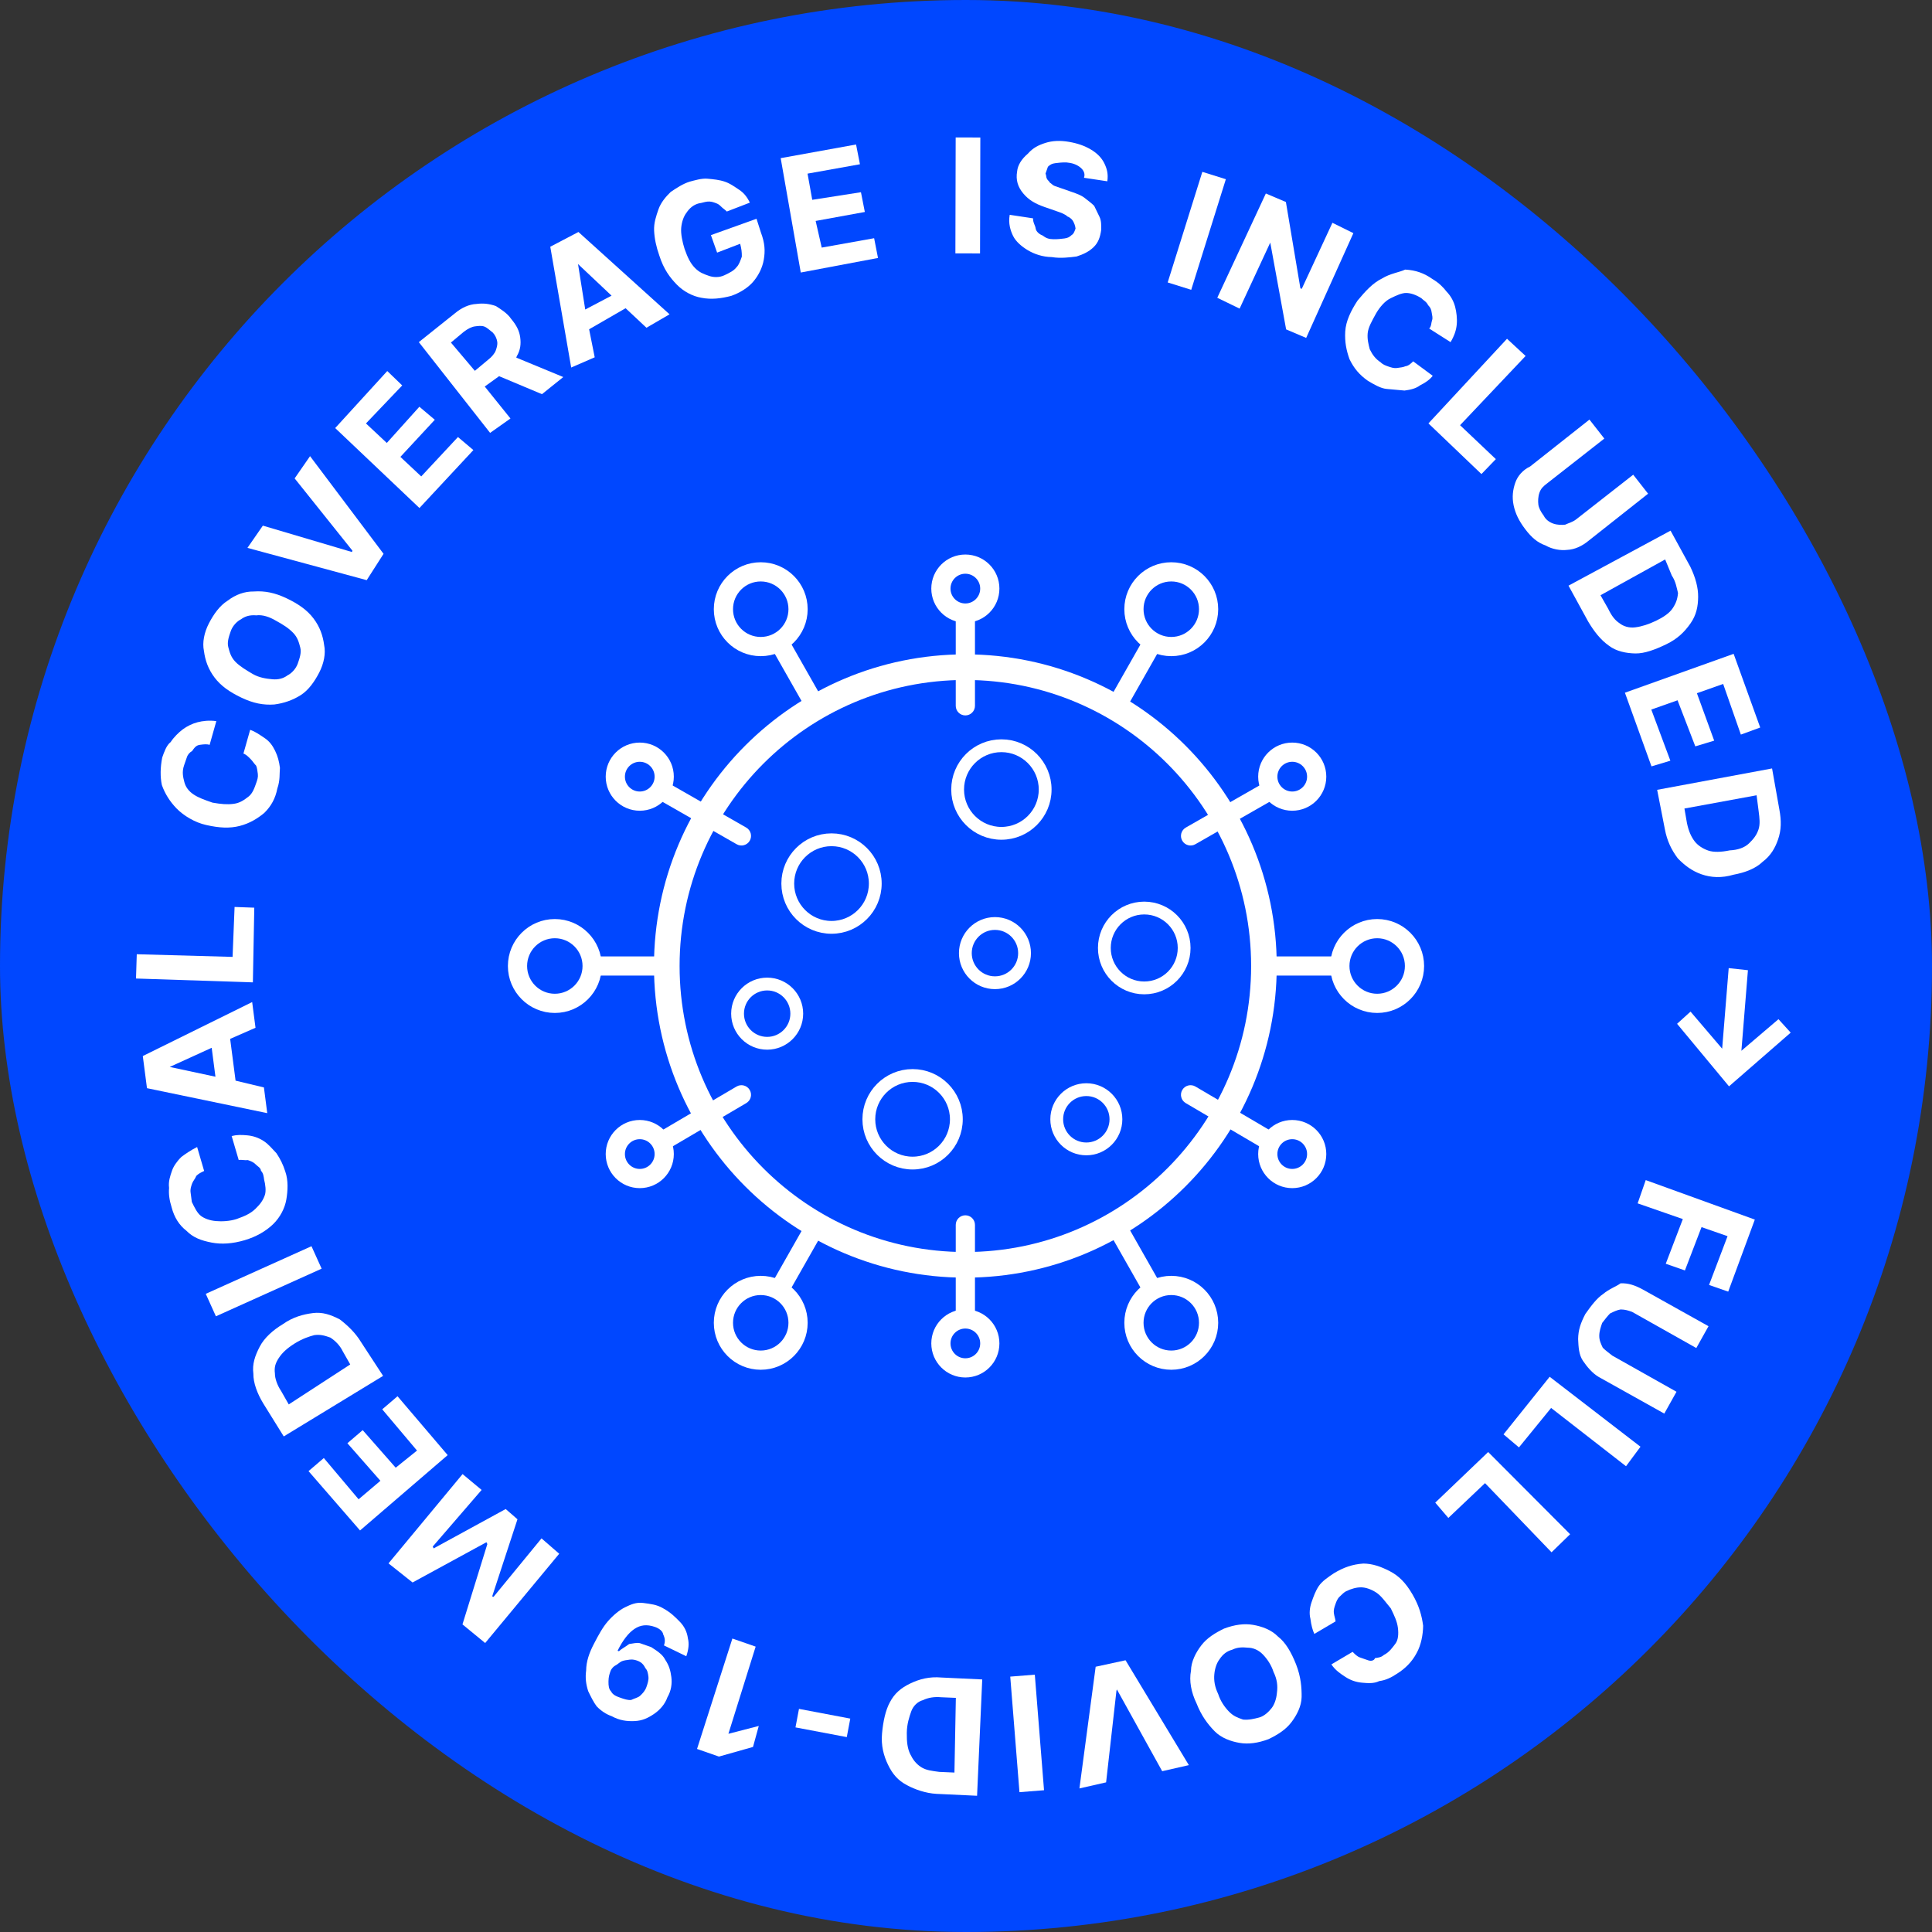 <svg width="134" height="134" viewBox="0 0 134 134" fill="none" xmlns="http://www.w3.org/2000/svg">
<rect x="0" y="0" width="134" height="134" fill="#333333" stroke="none"/>
<g clip-path="url(#clip0)">
<rect width="134" height="134" rx="67" fill="#0047FF"/>
<path d="M116.718 84.553L115.534 87.652L116.863 88.115L118.015 85.111L119.82 85.739L118.536 89.123L119.866 89.585L121.711 84.588L114.145 81.85L113.584 83.463L116.718 84.553Z" fill="white"/>
<path d="M111.181 89.756C110.764 90.036 110.376 90.539 109.955 91.138C109.629 91.769 109.464 92.243 109.456 92.879C109.481 93.42 109.505 93.96 109.786 94.377C110.067 94.794 110.443 95.244 110.885 95.504L115.432 98.044L116.279 96.53L111.826 94.023C111.574 93.829 111.322 93.635 111.165 93.474C111.042 93.218 110.918 92.962 110.922 92.644C110.926 92.327 111.025 92.042 111.124 91.757C111.318 91.505 111.512 91.254 111.673 91.097C111.929 90.973 112.185 90.85 112.408 90.821C112.726 90.825 112.916 90.891 113.201 90.99L117.653 93.497L118.5 91.983L113.952 89.443C113.415 89.15 112.94 88.984 112.399 89.009C112.11 89.228 111.631 89.38 111.181 89.756Z" fill="white"/>
<path d="M105.352 100.389L107.582 97.653L112.778 101.695L113.781 100.342L107.482 95.491L104.282 99.484L105.352 100.389Z" fill="white"/>
<path d="M100.455 105.281L102.999 102.868L107.612 107.665L108.901 106.411L103.217 100.71L99.546 104.22L100.455 105.281Z" fill="white"/>
<path d="M92.519 109.117C92.101 109.397 91.684 109.678 91.457 110.024C91.23 110.371 91.098 110.75 90.966 111.13C90.834 111.51 90.797 111.922 90.888 112.273C90.946 112.719 91.037 113.07 91.161 113.326L92.635 112.455C92.606 112.232 92.544 112.105 92.515 111.882C92.486 111.659 92.552 111.469 92.618 111.279C92.684 111.089 92.75 110.9 92.911 110.743C93.072 110.586 93.233 110.429 93.361 110.367C93.745 110.182 94.096 110.091 94.414 110.095C94.732 110.1 95.112 110.232 95.459 110.459C95.806 110.686 96.087 111.103 96.463 111.553C96.711 112.065 96.897 112.449 96.955 112.894C97.013 113.34 96.975 113.753 96.781 114.004C96.587 114.256 96.36 114.603 95.976 114.788C95.815 114.945 95.592 114.974 95.369 115.003C95.303 115.192 95.08 115.221 94.89 115.155C94.7 115.089 94.51 115.023 94.32 114.957C94.13 114.891 93.973 114.73 93.816 114.569L92.342 115.439C92.623 115.856 92.97 116.083 93.317 116.31C93.664 116.537 94.044 116.669 94.457 116.707C94.87 116.744 95.283 116.781 95.667 116.596C96.113 116.538 96.497 116.352 96.914 116.072C97.459 115.73 97.942 115.259 98.268 114.628C98.561 114.092 98.697 113.394 98.706 112.759C98.619 112.09 98.437 111.389 97.97 110.588C97.503 109.787 97.032 109.304 96.4 108.978C95.769 108.651 95.199 108.453 94.563 108.445C93.799 108.498 93.192 108.712 92.519 109.117Z" fill="white"/>
<path d="M88.646 113.515C88.175 113.032 87.51 112.8 86.907 112.697C86.304 112.593 85.635 112.68 84.9 112.956C84.26 113.265 83.715 113.608 83.327 114.111C82.939 114.614 82.612 115.246 82.604 115.881C82.468 116.579 82.617 117.375 82.989 118.143C83.328 119.006 83.765 119.584 84.236 120.067C84.707 120.55 85.372 120.781 85.975 120.884C86.578 120.988 87.247 120.901 87.982 120.625C88.622 120.316 89.167 119.973 89.555 119.47C89.943 118.967 90.269 118.335 90.278 117.7C90.286 117.064 90.232 116.301 89.893 115.438C89.554 114.575 89.15 113.903 88.646 113.515ZM87.58 114.74C87.894 115.062 88.175 115.479 88.328 115.958C88.576 116.469 88.634 116.915 88.564 117.423C88.527 117.835 88.395 118.215 88.201 118.467C88.007 118.718 87.684 119.032 87.333 119.123C86.982 119.213 86.631 119.304 86.218 119.267C85.838 119.134 85.553 119.035 85.24 118.713C84.926 118.391 84.645 117.974 84.492 117.496C84.244 116.984 84.186 116.538 84.223 116.125C84.26 115.713 84.392 115.333 84.586 115.081C84.813 114.735 85.103 114.516 85.454 114.425C85.838 114.24 86.156 114.244 86.569 114.281C86.886 114.286 87.266 114.418 87.58 114.74Z" fill="white"/>
<path d="M75.993 115.602L74.867 124.042L76.717 123.621L77.434 117.274L77.467 117.179L80.607 122.847L82.457 122.426L78.066 115.153L75.993 115.602Z" fill="white"/>
<path d="M70.069 116.287L70.708 124.302L72.412 124.167L71.773 116.152L70.069 116.287Z" fill="white"/>
<path d="M65.297 116.35C64.471 116.275 63.769 116.456 63.129 116.766C62.489 117.075 62.038 117.45 61.712 118.082C61.419 118.618 61.25 119.41 61.176 120.236C61.102 121.061 61.283 121.763 61.593 122.403C61.903 123.042 62.279 123.492 62.911 123.819C63.448 124.112 64.208 124.376 64.939 124.418L67.768 124.551L68.126 116.483L65.297 116.35ZM66.198 122.941L65.149 122.895C64.641 122.825 64.228 122.787 63.881 122.56C63.534 122.333 63.315 122.044 63.13 121.66C62.944 121.276 62.886 120.831 62.894 120.195C62.902 119.56 63.067 119.085 63.199 118.705C63.331 118.326 63.653 118.012 64.004 117.922C64.388 117.736 64.834 117.678 65.247 117.716L66.296 117.761L66.198 122.941Z" fill="white"/>
<path d="M55.416 118.525L55.173 119.809L58.731 120.482L58.974 119.199L55.416 118.525Z" fill="white"/>
<path d="M50.521 120.253L52.411 114.207L50.797 113.646L48.345 121.304L49.865 121.833L52.227 121.165L52.627 119.709L50.521 120.253Z" fill="white"/>
<path d="M45.355 118.881C45.772 118.6 46.127 118.192 46.292 117.717C46.552 117.276 46.622 116.768 46.564 116.322C46.506 115.877 46.415 115.526 46.134 115.109C45.948 114.725 45.506 114.465 45.16 114.238C44.874 114.139 44.59 114.04 44.4 113.973C44.21 113.907 43.859 113.998 43.636 114.027C43.346 114.245 43.09 114.369 42.929 114.526L42.834 114.493C43.194 113.767 43.582 113.263 43.999 112.983C44.416 112.702 44.862 112.645 45.432 112.843C45.717 112.942 45.969 113.136 45.998 113.359C46.122 113.615 46.151 113.838 46.051 114.123L47.6 114.874C47.765 114.4 47.803 113.987 47.712 113.636C47.654 113.191 47.468 112.807 47.154 112.485C46.84 112.163 46.526 111.841 45.989 111.547C45.547 111.287 45.134 111.25 44.626 111.18C44.118 111.109 43.734 111.295 43.35 111.48C42.966 111.666 42.516 112.041 42.161 112.45C41.806 112.858 41.513 113.395 41.187 114.026C40.861 114.657 40.662 115.227 40.654 115.862C40.584 116.37 40.642 116.816 40.795 117.294C40.981 117.678 41.167 118.062 41.386 118.351C41.7 118.673 42.047 118.9 42.426 119.032C42.963 119.326 43.471 119.396 44.012 119.371C44.553 119.347 44.937 119.161 45.355 118.881ZM42.385 117.316C42.228 117.155 42.199 116.932 42.203 116.614C42.207 116.296 42.273 116.106 42.339 115.917C42.405 115.727 42.566 115.57 42.694 115.508C42.822 115.446 42.983 115.289 43.111 115.228C43.239 115.166 43.462 115.137 43.685 115.108C43.908 115.079 44.098 115.145 44.193 115.178C44.478 115.278 44.635 115.439 44.759 115.695C44.916 115.856 44.945 116.078 44.974 116.301C45.003 116.524 44.904 116.809 44.838 116.999C44.739 117.283 44.578 117.44 44.417 117.597C44.256 117.754 44.033 117.782 43.777 117.906C43.554 117.935 43.269 117.836 43.079 117.77C42.794 117.671 42.509 117.571 42.385 117.316Z" fill="white"/>
<path d="M37.559 106.699L34.231 110.755L34.137 110.722L35.891 105.374L35.073 104.664L30.076 107.394L30.014 107.266L33.404 103.339L32.083 102.24L26.946 108.433L28.615 109.758L33.739 106.966L33.801 107.094L32.076 112.665L33.65 113.957L38.786 107.765L37.559 106.699Z" fill="white"/>
<path d="M27.572 96.841L26.511 97.748L28.923 100.609L27.445 101.797L25.156 99.192L24.095 100.1L26.384 102.705L24.872 103.988L22.46 101.127L21.399 102.034L24.972 106.15L31.05 100.924L27.572 96.841Z" fill="white"/>
<path d="M25.044 93.089C24.639 92.416 24.073 91.9 23.569 91.512C22.937 91.185 22.367 90.987 21.698 91.073C21.029 91.16 20.327 91.341 19.621 91.84C18.948 92.245 18.337 92.777 18.011 93.408C17.685 94.039 17.486 94.609 17.573 95.277C17.565 95.913 17.842 96.648 18.247 97.32L19.68 99.628L26.572 95.429L25.044 93.089ZM20.027 97.408L19.498 96.479C19.217 96.062 19.064 95.583 19.068 95.266C19.01 94.82 19.11 94.535 19.337 94.188C19.564 93.842 19.886 93.528 20.431 93.186C20.976 92.844 21.455 92.691 21.806 92.6C22.252 92.543 22.537 92.642 22.917 92.774C23.264 93.001 23.578 93.323 23.764 93.707L24.292 94.636L20.027 97.408Z" fill="white"/>
<path d="M14.271 89.738L14.975 91.296L22.308 87.993L21.604 86.435L14.271 89.738Z" fill="white"/>
<path d="M16.067 78.794L16.555 80.453C16.778 80.424 16.968 80.49 17.191 80.462C17.381 80.528 17.571 80.594 17.727 80.755C17.884 80.916 18.075 80.982 18.103 81.205C18.26 81.366 18.289 81.589 18.318 81.811C18.409 82.162 18.467 82.608 18.368 82.893C18.236 83.272 18.042 83.524 17.72 83.838C17.398 84.151 17.014 84.337 16.407 84.551C15.928 84.704 15.387 84.728 14.974 84.691C14.561 84.654 14.181 84.521 13.929 84.327C13.677 84.133 13.491 83.749 13.305 83.365C13.276 83.143 13.247 82.92 13.218 82.697C13.189 82.474 13.255 82.284 13.321 82.094C13.387 81.905 13.548 81.748 13.614 81.558C13.775 81.401 13.903 81.339 14.159 81.216L13.672 79.556C13.288 79.742 12.871 80.023 12.582 80.241C12.26 80.555 12.033 80.901 11.934 81.186C11.802 81.566 11.669 81.945 11.727 82.391C11.69 82.804 11.748 83.249 11.901 83.728C12.083 84.43 12.426 84.975 12.93 85.363C13.4 85.846 13.97 86.044 14.668 86.181C15.366 86.317 16.13 86.264 16.96 86.02C17.79 85.777 18.463 85.373 18.947 84.903C19.43 84.432 19.756 83.801 19.859 83.199C19.962 82.596 20.003 81.866 19.788 81.259C19.636 80.78 19.45 80.396 19.169 79.979C18.855 79.657 18.636 79.368 18.289 79.141C17.942 78.914 17.562 78.782 17.149 78.745C16.736 78.707 16.418 78.703 16.067 78.794Z" fill="white"/>
<path d="M16.339 74.952L15.963 72.055L17.722 71.284L17.49 69.501L9.904 73.245L10.194 75.474L18.536 77.206L18.305 75.423L16.339 74.952ZM11.771 74.001L14.682 72.673L14.943 74.679L11.771 74.001Z" fill="white"/>
<path d="M17.637 62.955L16.27 62.905L16.131 66.368L9.486 66.184L9.433 67.868L17.539 68.135L17.637 62.955Z" fill="white"/>
<path d="M19.416 53.254C19.358 52.808 19.267 52.457 19.081 52.073C18.895 51.689 18.676 51.4 18.329 51.173C17.982 50.946 17.73 50.752 17.35 50.62L16.884 52.266C17.074 52.333 17.231 52.493 17.388 52.654C17.545 52.816 17.607 52.943 17.764 53.104C17.826 53.232 17.855 53.455 17.883 53.678C17.912 53.901 17.846 54.091 17.78 54.281C17.648 54.66 17.516 55.04 17.227 55.258C16.938 55.477 16.649 55.696 16.203 55.753C15.757 55.811 15.344 55.774 14.741 55.67C14.171 55.472 13.791 55.34 13.444 55.113C13.097 54.886 12.878 54.597 12.787 54.246C12.697 53.895 12.606 53.544 12.771 53.07C12.837 52.88 12.903 52.69 12.969 52.5C13.035 52.31 13.196 52.154 13.324 52.092C13.551 51.745 13.679 51.683 13.902 51.654C14.125 51.626 14.348 51.597 14.538 51.663L15.004 50.017C14.496 49.946 14.05 50.004 13.699 50.094C13.348 50.185 12.964 50.371 12.675 50.589C12.386 50.808 12.064 51.121 11.837 51.468C11.548 51.687 11.383 52.161 11.251 52.541C11.115 53.238 11.107 53.874 11.226 54.447C11.441 55.054 11.784 55.599 12.255 56.082C12.726 56.565 13.515 57.052 14.308 57.222C15.196 57.424 15.927 57.466 16.629 57.285C17.331 57.103 17.876 56.761 18.326 56.386C18.809 55.915 19.102 55.379 19.238 54.681C19.436 54.112 19.378 53.666 19.416 53.254Z" fill="white"/>
<path d="M15.779 41.668C15.234 42.01 14.813 42.609 14.487 43.24C14.161 43.871 14.024 44.569 14.144 45.142C14.231 45.811 14.446 46.418 14.884 46.996C15.322 47.574 15.921 47.995 16.743 48.387C17.564 48.779 18.262 48.916 19.026 48.862C19.695 48.776 20.302 48.562 20.848 48.219C21.393 47.877 21.814 47.279 22.14 46.647C22.466 46.016 22.602 45.319 22.482 44.745C22.395 44.076 22.181 43.47 21.743 42.892C21.305 42.314 20.706 41.893 19.884 41.5C19.062 41.108 18.364 40.971 17.6 41.025C16.964 41.016 16.357 41.231 15.779 41.668ZM19.133 43.048C19.67 43.341 20.017 43.568 20.331 43.89C20.645 44.212 20.735 44.563 20.826 44.914C20.917 45.264 20.785 45.644 20.653 46.024C20.521 46.403 20.199 46.717 19.943 46.841C19.654 47.059 19.303 47.15 18.89 47.113C18.477 47.075 17.969 47.005 17.527 46.745C17.085 46.485 16.643 46.224 16.329 45.903C16.015 45.581 15.924 45.23 15.833 44.879C15.742 44.528 15.875 44.148 16.007 43.769C16.139 43.389 16.461 43.076 16.717 42.952C17.006 42.733 17.357 42.643 17.77 42.68C18.216 42.622 18.691 42.788 19.133 43.048Z" fill="white"/>
<path d="M26.603 38.412L21.505 31.638L20.436 33.181L24.443 38.192L24.41 38.287L18.231 36.457L17.162 38L25.434 40.239L26.603 38.412Z" fill="white"/>
<path d="M29.216 33.044L27.77 31.689L30.157 29.115L29.087 28.211L26.828 30.723L25.383 29.369L27.897 26.733L26.86 25.734L23.248 29.69L29.092 35.235L32.833 31.216L31.763 30.312L29.216 33.044Z" fill="white"/>
<path d="M35.405 29.026L33.621 26.809L34.616 26.091L37.59 27.339L39.068 26.151L35.809 24.804L35.842 24.709C36.102 24.268 36.139 23.855 36.082 23.41C36.024 22.964 35.838 22.58 35.462 22.13C35.181 21.713 34.739 21.453 34.392 21.226C33.917 21.061 33.504 21.023 33.058 21.081C32.517 21.105 32.005 21.353 31.555 21.728L29.049 23.729L33.993 30.024L35.405 29.026ZM31.275 23.759L32.175 23.008C32.464 22.789 32.72 22.666 32.943 22.637C33.166 22.608 33.389 22.579 33.579 22.645C33.769 22.711 33.926 22.872 34.178 23.066C34.335 23.227 34.459 23.483 34.488 23.706C34.517 23.929 34.45 24.119 34.385 24.309C34.318 24.498 34.124 24.75 33.835 24.969L32.935 25.72L31.275 23.759Z" fill="white"/>
<path d="M41.248 24.782L40.86 22.838L43.391 21.378L44.837 22.732L46.439 21.8L40.119 16.09L38.166 17.113L39.617 25.491L41.248 24.782ZM40.091 18.314L42.416 20.506L40.591 21.467L40.091 18.314Z" fill="white"/>
<path d="M46.942 19.74C47.413 20.223 48.045 20.55 48.648 20.653C49.346 20.79 50.015 20.703 50.717 20.522C51.324 20.307 51.869 19.965 52.224 19.557C52.579 19.148 52.872 18.612 52.975 18.009C53.078 17.407 53.054 16.866 52.777 16.131L52.471 15.174L49.308 16.308L49.738 17.521L51.336 16.907C51.427 17.258 51.456 17.48 51.452 17.798C51.352 18.083 51.253 18.368 51.092 18.524C50.898 18.776 50.642 18.9 50.258 19.085C49.874 19.271 49.461 19.234 49.176 19.135C48.796 19.002 48.511 18.903 48.197 18.581C47.883 18.259 47.698 17.875 47.483 17.269C47.33 16.79 47.21 16.216 47.247 15.803C47.284 15.391 47.416 15.011 47.61 14.759C47.837 14.413 48.126 14.194 48.477 14.104C48.7 14.075 48.828 14.013 49.051 13.984C49.274 13.955 49.464 14.021 49.559 14.055C49.749 14.121 49.844 14.154 50.001 14.315C50.158 14.476 50.253 14.509 50.41 14.67L52.008 14.055C51.822 13.671 51.603 13.383 51.257 13.155C50.91 12.928 50.658 12.734 50.278 12.602C49.898 12.47 49.485 12.433 49.072 12.395C48.659 12.358 48.18 12.511 47.829 12.601C47.35 12.754 46.933 13.034 46.516 13.315C46.194 13.628 45.839 14.037 45.673 14.511C45.508 14.986 45.343 15.46 45.368 16.001C45.393 16.541 45.513 17.115 45.728 17.722C46.033 18.68 46.471 19.257 46.942 19.74Z" fill="white"/>
<path d="M60.896 17.892L60.628 16.522L56.993 17.173L56.572 15.324L59.983 14.702L59.714 13.332L56.336 13.859L56.01 12.043L59.644 11.392L59.375 10.022L54.147 10.969L55.54 18.902L60.896 17.892Z" fill="white"/>
<path d="M66.284 9.532L66.264 17.572L67.974 17.577L67.994 9.537L66.284 9.532Z" fill="white"/>
<path d="M70.546 11.887C70.443 12.489 70.596 12.968 70.972 13.418C71.348 13.868 71.79 14.128 72.455 14.36L73.31 14.657C73.595 14.756 73.88 14.855 74.037 15.016C74.227 15.082 74.383 15.243 74.445 15.371C74.507 15.499 74.569 15.627 74.598 15.85C74.532 16.04 74.466 16.23 74.338 16.292C74.177 16.448 74.049 16.51 73.826 16.539C73.603 16.568 73.38 16.597 73.062 16.593C72.744 16.588 72.554 16.522 72.302 16.328C72.112 16.262 71.86 16.068 71.831 15.845C71.802 15.622 71.645 15.461 71.65 15.143L70.031 14.899C69.927 15.502 70.08 15.981 70.266 16.365C70.452 16.748 70.861 17.104 71.303 17.364C71.745 17.624 72.315 17.822 72.951 17.831C73.554 17.934 74.223 17.848 74.669 17.79C75.148 17.637 75.532 17.452 75.854 17.138C76.176 16.825 76.308 16.445 76.378 15.938C76.382 15.62 76.386 15.302 76.263 15.046C76.138 14.79 76.015 14.534 75.891 14.278C75.734 14.117 75.482 13.923 75.23 13.729C74.978 13.535 74.693 13.436 74.313 13.304L73.648 13.072C73.458 13.006 73.363 12.973 73.173 12.907C72.983 12.841 72.921 12.713 72.826 12.68C72.764 12.552 72.669 12.519 72.607 12.391C72.545 12.263 72.578 12.168 72.516 12.04C72.582 11.851 72.615 11.756 72.681 11.566C72.842 11.409 72.97 11.347 73.193 11.318C73.416 11.29 73.639 11.261 73.957 11.265C74.37 11.302 74.655 11.402 74.907 11.595C75.159 11.79 75.283 12.046 75.184 12.33L76.803 12.574C76.873 12.067 76.782 11.716 76.596 11.332C76.41 10.948 76.097 10.626 75.654 10.366C75.213 10.106 74.738 9.941 74.135 9.837C73.532 9.734 72.991 9.758 72.512 9.911C72.033 10.063 71.649 10.249 71.294 10.657C70.844 11.033 70.583 11.474 70.546 11.887Z" fill="white"/>
<path d="M83.392 11.919L80.989 19.59L82.621 20.101L85.023 12.43L83.392 11.919Z" fill="white"/>
<path d="M89.188 14.011L87.797 13.42L84.428 20.653L85.977 21.405L88.103 16.825L89.203 22.846L90.594 23.437L93.868 16.171L92.414 15.452L90.288 20.032L90.193 19.999L89.188 14.011Z" fill="white"/>
<path d="M95.863 19.312C95.223 19.621 94.707 20.186 94.158 20.847C93.704 21.54 93.344 22.266 93.303 22.996C93.262 23.727 93.382 24.301 93.597 24.907C93.907 25.547 94.283 25.997 94.882 26.418C95.323 26.678 95.765 26.939 96.178 26.976C96.591 27.013 97.004 27.05 97.417 27.088C97.863 27.03 98.214 26.939 98.503 26.721C98.887 26.535 99.177 26.317 99.371 26.065L98.016 25.062C97.855 25.218 97.694 25.375 97.471 25.404C97.343 25.466 97.12 25.495 96.897 25.523C96.674 25.552 96.484 25.486 96.294 25.42C96.104 25.354 95.914 25.288 95.757 25.127C95.41 24.9 95.191 24.611 95.005 24.227C94.914 23.876 94.823 23.525 94.86 23.113C94.897 22.7 95.157 22.258 95.451 21.722C95.711 21.28 96.066 20.872 96.45 20.686C96.834 20.501 97.218 20.315 97.536 20.32C97.854 20.324 98.234 20.456 98.581 20.683C98.738 20.844 98.928 20.91 99.052 21.166C99.209 21.327 99.27 21.455 99.299 21.678C99.328 21.901 99.39 22.029 99.324 22.219C99.258 22.408 99.287 22.631 99.126 22.788L100.609 23.73C100.869 23.288 101.001 22.908 101.038 22.496C101.075 22.083 101.017 21.637 100.927 21.287C100.836 20.936 100.65 20.552 100.336 20.23C100.117 19.941 99.803 19.619 99.361 19.359C98.762 18.938 98.192 18.739 97.461 18.698C97.077 18.883 96.408 18.97 95.863 19.312Z" fill="white"/>
<path d="M102.75 32.88L103.749 31.844L101.267 29.491L105.813 24.689L104.524 23.496L99.074 29.366L102.75 32.88Z" fill="white"/>
<path d="M105.096 33.483C104.931 33.958 104.861 34.465 104.98 35.039C105.1 35.612 105.348 36.124 105.786 36.702C106.224 37.28 106.633 37.635 107.203 37.834C107.645 38.094 108.248 38.197 108.694 38.139C109.235 38.115 109.747 37.867 110.197 37.492L114.309 34.242L113.277 32.925L109.325 36.018C109.036 36.237 108.813 36.266 108.557 36.39C108.334 36.418 108.016 36.414 107.731 36.315C107.446 36.216 107.194 36.022 107.07 35.766C106.851 35.477 106.727 35.221 106.698 34.998C106.669 34.775 106.673 34.458 106.773 34.173C106.872 33.888 107.033 33.731 107.322 33.513L111.273 30.419L110.241 29.102L106.128 32.353C105.616 32.6 105.261 33.008 105.096 33.483Z" fill="white"/>
<path d="M110.157 43.117C110.561 43.79 110.999 44.368 111.598 44.789C112.102 45.177 112.8 45.313 113.436 45.322C114.072 45.33 114.807 45.054 115.575 44.683C116.343 44.312 116.826 43.842 117.247 43.243C117.668 42.645 117.772 42.043 117.78 41.407C117.788 40.772 117.606 40.07 117.234 39.302L115.867 36.805L108.789 40.62L110.157 43.117ZM115.954 39.921C116.235 40.338 116.293 40.783 116.384 41.134C116.347 41.547 116.248 41.832 116.021 42.178C115.794 42.525 115.376 42.805 114.864 43.053C114.352 43.3 113.873 43.453 113.427 43.51C112.981 43.568 112.601 43.436 112.349 43.242C112.003 43.014 111.784 42.725 111.536 42.214L111.007 41.285L115.491 38.802L115.954 39.921Z" fill="white"/>
<path d="M114.544 53.155L115.853 52.76L114.531 49.214L116.352 48.571L117.583 51.766L118.893 51.37L117.694 48.08L119.515 47.437L120.743 50.95L122.085 50.459L120.242 45.349L112.701 48.045L114.544 53.155Z" fill="white"/>
<path d="M115.474 57.522C115.623 58.318 115.933 58.958 116.371 59.536C116.842 60.019 117.346 60.407 118.01 60.639C118.675 60.87 119.406 60.911 120.236 60.668C121.033 60.52 121.768 60.244 122.252 59.773C122.83 59.336 123.123 58.8 123.321 58.23C123.552 57.566 123.56 56.93 123.411 56.134L122.907 53.298L114.937 54.781L115.474 57.522ZM121.978 56.274C122.036 56.719 122.094 57.165 121.962 57.545C121.83 57.924 121.636 58.176 121.314 58.49C120.992 58.803 120.513 58.956 119.972 58.98C119.398 59.1 118.857 59.124 118.477 58.992C118.097 58.86 117.75 58.633 117.531 58.344C117.312 58.055 117.126 57.671 117.006 57.097L116.829 56.078L121.834 55.159L121.978 56.274Z" fill="white"/>
<path d="M119.899 67.147L119.446 72.735L117.252 70.163L116.319 71.009L119.921 75.347L124.199 71.622L123.352 70.689L120.78 72.88L121.233 67.292L119.899 67.147Z" fill="white"/>
<path d="M66.955 87.727C78.392 87.727 87.664 78.447 87.664 67C87.664 55.553 78.392 46.273 66.955 46.273C55.519 46.273 46.247 55.553 46.247 67C46.247 78.447 55.519 87.727 66.955 87.727Z" stroke="white" stroke-width="1.777" stroke-miterlimit="10"/>
<path d="M67.622 84.957C67.622 84.589 67.323 84.291 66.955 84.291C66.587 84.291 66.289 84.589 66.289 84.957H67.622ZM66.289 84.957V91.479H67.622V84.957H66.289Z" fill="white"/>
<path d="M66.955 94.874C67.892 94.874 68.651 94.114 68.651 93.176C68.651 92.239 67.892 91.479 66.955 91.479C66.019 91.479 65.259 92.239 65.259 93.176C65.259 94.114 66.019 94.874 66.955 94.874Z" stroke="white" stroke-width="1.332" stroke-miterlimit="10"/>
<path d="M66.289 48.954C66.289 49.322 66.587 49.62 66.955 49.62C67.323 49.62 67.622 49.322 67.622 48.954L66.289 48.954ZM66.289 42.432L66.289 48.954L67.622 48.954L67.622 42.432L66.289 42.432Z" fill="white"/>
<path d="M66.955 42.521C67.892 42.521 68.651 41.761 68.651 40.824C68.651 39.886 67.892 39.127 66.955 39.127C66.019 39.127 65.259 39.886 65.259 40.824C65.259 41.761 66.019 42.521 66.955 42.521Z" stroke="white" stroke-width="1.332" stroke-miterlimit="10"/>
<path d="M46.247 67H41.07" stroke="white" stroke-width="1.332" stroke-miterlimit="10"/>
<path d="M38.481 69.591C39.911 69.591 41.07 68.431 41.07 67C41.07 65.569 39.911 64.409 38.481 64.409C37.052 64.409 35.893 65.569 35.893 67C35.893 68.431 37.052 69.591 38.481 69.591Z" stroke="white" stroke-width="1.332" stroke-miterlimit="10"/>
<path d="M87.753 67H92.93" stroke="white" stroke-width="1.332" stroke-miterlimit="10"/>
<path d="M95.519 69.591C96.948 69.591 98.107 68.431 98.107 67C98.107 65.569 96.948 64.409 95.519 64.409C94.089 64.409 92.93 65.569 92.93 67C92.93 68.431 94.089 69.591 95.519 69.591Z" stroke="white" stroke-width="1.332" stroke-miterlimit="10"/>
<path d="M82.913 75.359C82.596 75.173 82.188 75.279 82.002 75.596C81.815 75.913 81.921 76.322 82.238 76.508L82.913 75.359ZM82.238 76.508L87.862 79.814L88.537 78.665L82.913 75.359L82.238 76.508Z" fill="white"/>
<path d="M89.627 81.741C90.564 81.741 91.323 80.981 91.323 80.043C91.323 79.106 90.564 78.346 89.627 78.346C88.691 78.346 87.931 79.106 87.931 80.043C87.931 80.981 88.691 81.741 89.627 81.741Z" stroke="white" stroke-width="1.332" stroke-miterlimit="10"/>
<path d="M51.093 58.555C51.413 58.738 51.82 58.627 52.002 58.308C52.185 57.988 52.074 57.581 51.755 57.398L51.093 58.555ZM45.47 55.339L51.093 58.555L51.755 57.398L46.132 54.182L45.47 55.339Z" fill="white"/>
<path d="M44.373 55.565C45.309 55.565 46.069 54.805 46.069 53.867C46.069 52.93 45.309 52.17 44.373 52.17C43.436 52.17 42.677 52.93 42.677 53.867C42.677 54.805 43.436 55.565 44.373 55.565Z" stroke="white" stroke-width="1.332" stroke-miterlimit="10"/>
<path d="M56.601 84.957L54.013 89.513" stroke="white" stroke-width="1.332" stroke-miterlimit="10"/>
<path d="M52.763 94.338C54.193 94.338 55.352 93.178 55.352 91.747C55.352 90.316 54.193 89.156 52.763 89.156C51.333 89.156 50.175 90.316 50.175 91.747C50.175 93.178 51.333 94.338 52.763 94.338Z" stroke="white" stroke-width="1.332" stroke-miterlimit="10"/>
<path d="M77.399 49.043L79.987 44.487" stroke="white" stroke-width="1.332" stroke-miterlimit="10"/>
<path d="M81.237 44.844C82.667 44.844 83.826 43.684 83.826 42.253C83.826 40.822 82.667 39.663 81.237 39.663C79.807 39.663 78.648 40.822 78.648 42.253C78.648 43.684 79.807 44.844 81.237 44.844Z" stroke="white" stroke-width="1.332" stroke-miterlimit="10"/>
<path d="M82.245 57.399C81.926 57.581 81.815 57.988 81.998 58.308C82.18 58.627 82.587 58.738 82.907 58.555L82.245 57.399ZM82.907 58.555L88.53 55.339L87.868 54.182L82.245 57.399L82.907 58.555Z" fill="white"/>
<path d="M89.627 55.565C90.564 55.565 91.323 54.805 91.323 53.867C91.323 52.93 90.564 52.17 89.627 52.17C88.691 52.17 87.931 52.93 87.931 53.867C87.931 54.805 88.691 55.565 89.627 55.565Z" stroke="white" stroke-width="1.332" stroke-miterlimit="10"/>
<path d="M51.762 76.508C52.079 76.322 52.185 75.913 51.998 75.596C51.812 75.279 51.404 75.173 51.087 75.359L51.762 76.508ZM46.138 79.814L51.762 76.508L51.087 75.359L45.463 78.665L46.138 79.814Z" fill="white"/>
<path d="M44.373 81.741C45.309 81.741 46.069 80.981 46.069 80.043C46.069 79.106 45.309 78.346 44.373 78.346C43.436 78.346 42.677 79.106 42.677 80.043C42.677 80.981 43.436 81.741 44.373 81.741Z" stroke="white" stroke-width="1.332" stroke-miterlimit="10"/>
<path d="M77.399 84.957L79.987 89.513" stroke="white" stroke-width="1.332" stroke-miterlimit="10"/>
<path d="M81.237 94.338C82.667 94.338 83.826 93.178 83.826 91.747C83.826 90.316 82.667 89.156 81.237 89.156C79.807 89.156 78.648 90.316 78.648 91.747C78.648 93.178 79.807 94.338 81.237 94.338Z" stroke="white" stroke-width="1.332" stroke-miterlimit="10"/>
<path d="M56.601 49.043L54.013 44.487" stroke="white" stroke-width="1.332" stroke-miterlimit="10"/>
<path d="M52.763 44.844C54.193 44.844 55.352 43.684 55.352 42.253C55.352 40.822 54.193 39.663 52.763 39.663C51.333 39.663 50.175 40.822 50.175 42.253C50.175 43.684 51.333 44.844 52.763 44.844Z" stroke="white" stroke-width="1.332" stroke-miterlimit="10"/>
<path d="M63.296 80.669C64.972 80.669 66.331 79.309 66.331 77.631C66.331 75.954 64.972 74.594 63.296 74.594C61.62 74.594 60.261 75.954 60.261 77.631C60.261 79.309 61.62 80.669 63.296 80.669Z" stroke="white" stroke-width="0.888" stroke-miterlimit="10"/>
<path d="M79.362 68.519C80.891 68.519 82.13 67.279 82.13 65.749C82.13 64.22 80.891 62.98 79.362 62.98C77.834 62.98 76.596 64.22 76.596 65.749C76.596 67.279 77.834 68.519 79.362 68.519Z" stroke="white" stroke-width="0.888" stroke-miterlimit="10"/>
<path d="M57.672 64.32C59.348 64.32 60.707 62.96 60.707 61.282C60.707 59.605 59.348 58.245 57.672 58.245C55.996 58.245 54.638 59.605 54.638 61.282C54.638 62.96 55.996 64.32 57.672 64.32Z" stroke="white" stroke-width="0.888" stroke-miterlimit="10"/>
<path d="M69.455 57.798C71.131 57.798 72.49 56.438 72.49 54.761C72.49 53.083 71.131 51.723 69.455 51.723C67.778 51.723 66.42 53.083 66.42 54.761C66.42 56.438 67.778 57.798 69.455 57.798Z" stroke="white" stroke-width="0.888" stroke-miterlimit="10"/>
<path d="M69.008 68.161C70.142 68.161 71.061 67.241 71.061 66.107C71.061 64.972 70.142 64.052 69.008 64.052C67.874 64.052 66.955 64.972 66.955 66.107C66.955 67.241 67.874 68.161 69.008 68.161Z" stroke="white" stroke-width="0.888" stroke-miterlimit="10"/>
<path d="M53.209 72.36C54.343 72.36 55.262 71.44 55.262 70.305C55.262 69.171 54.343 68.251 53.209 68.251C52.075 68.251 51.156 69.171 51.156 70.305C51.156 71.44 52.075 72.36 53.209 72.36Z" stroke="white" stroke-width="0.888" stroke-miterlimit="10"/>
<path d="M75.346 79.686C76.48 79.686 77.399 78.766 77.399 77.631C77.399 76.496 76.48 75.576 75.346 75.576C74.212 75.576 73.293 76.496 73.293 77.631C73.293 78.766 74.212 79.686 75.346 79.686Z" stroke="white" stroke-width="0.888" stroke-miterlimit="10"/>
</g>
<defs>
<clipPath id="clip0">
<rect width="134" height="134" rx="67" fill="white"/>
</clipPath>
</defs>
</svg>
